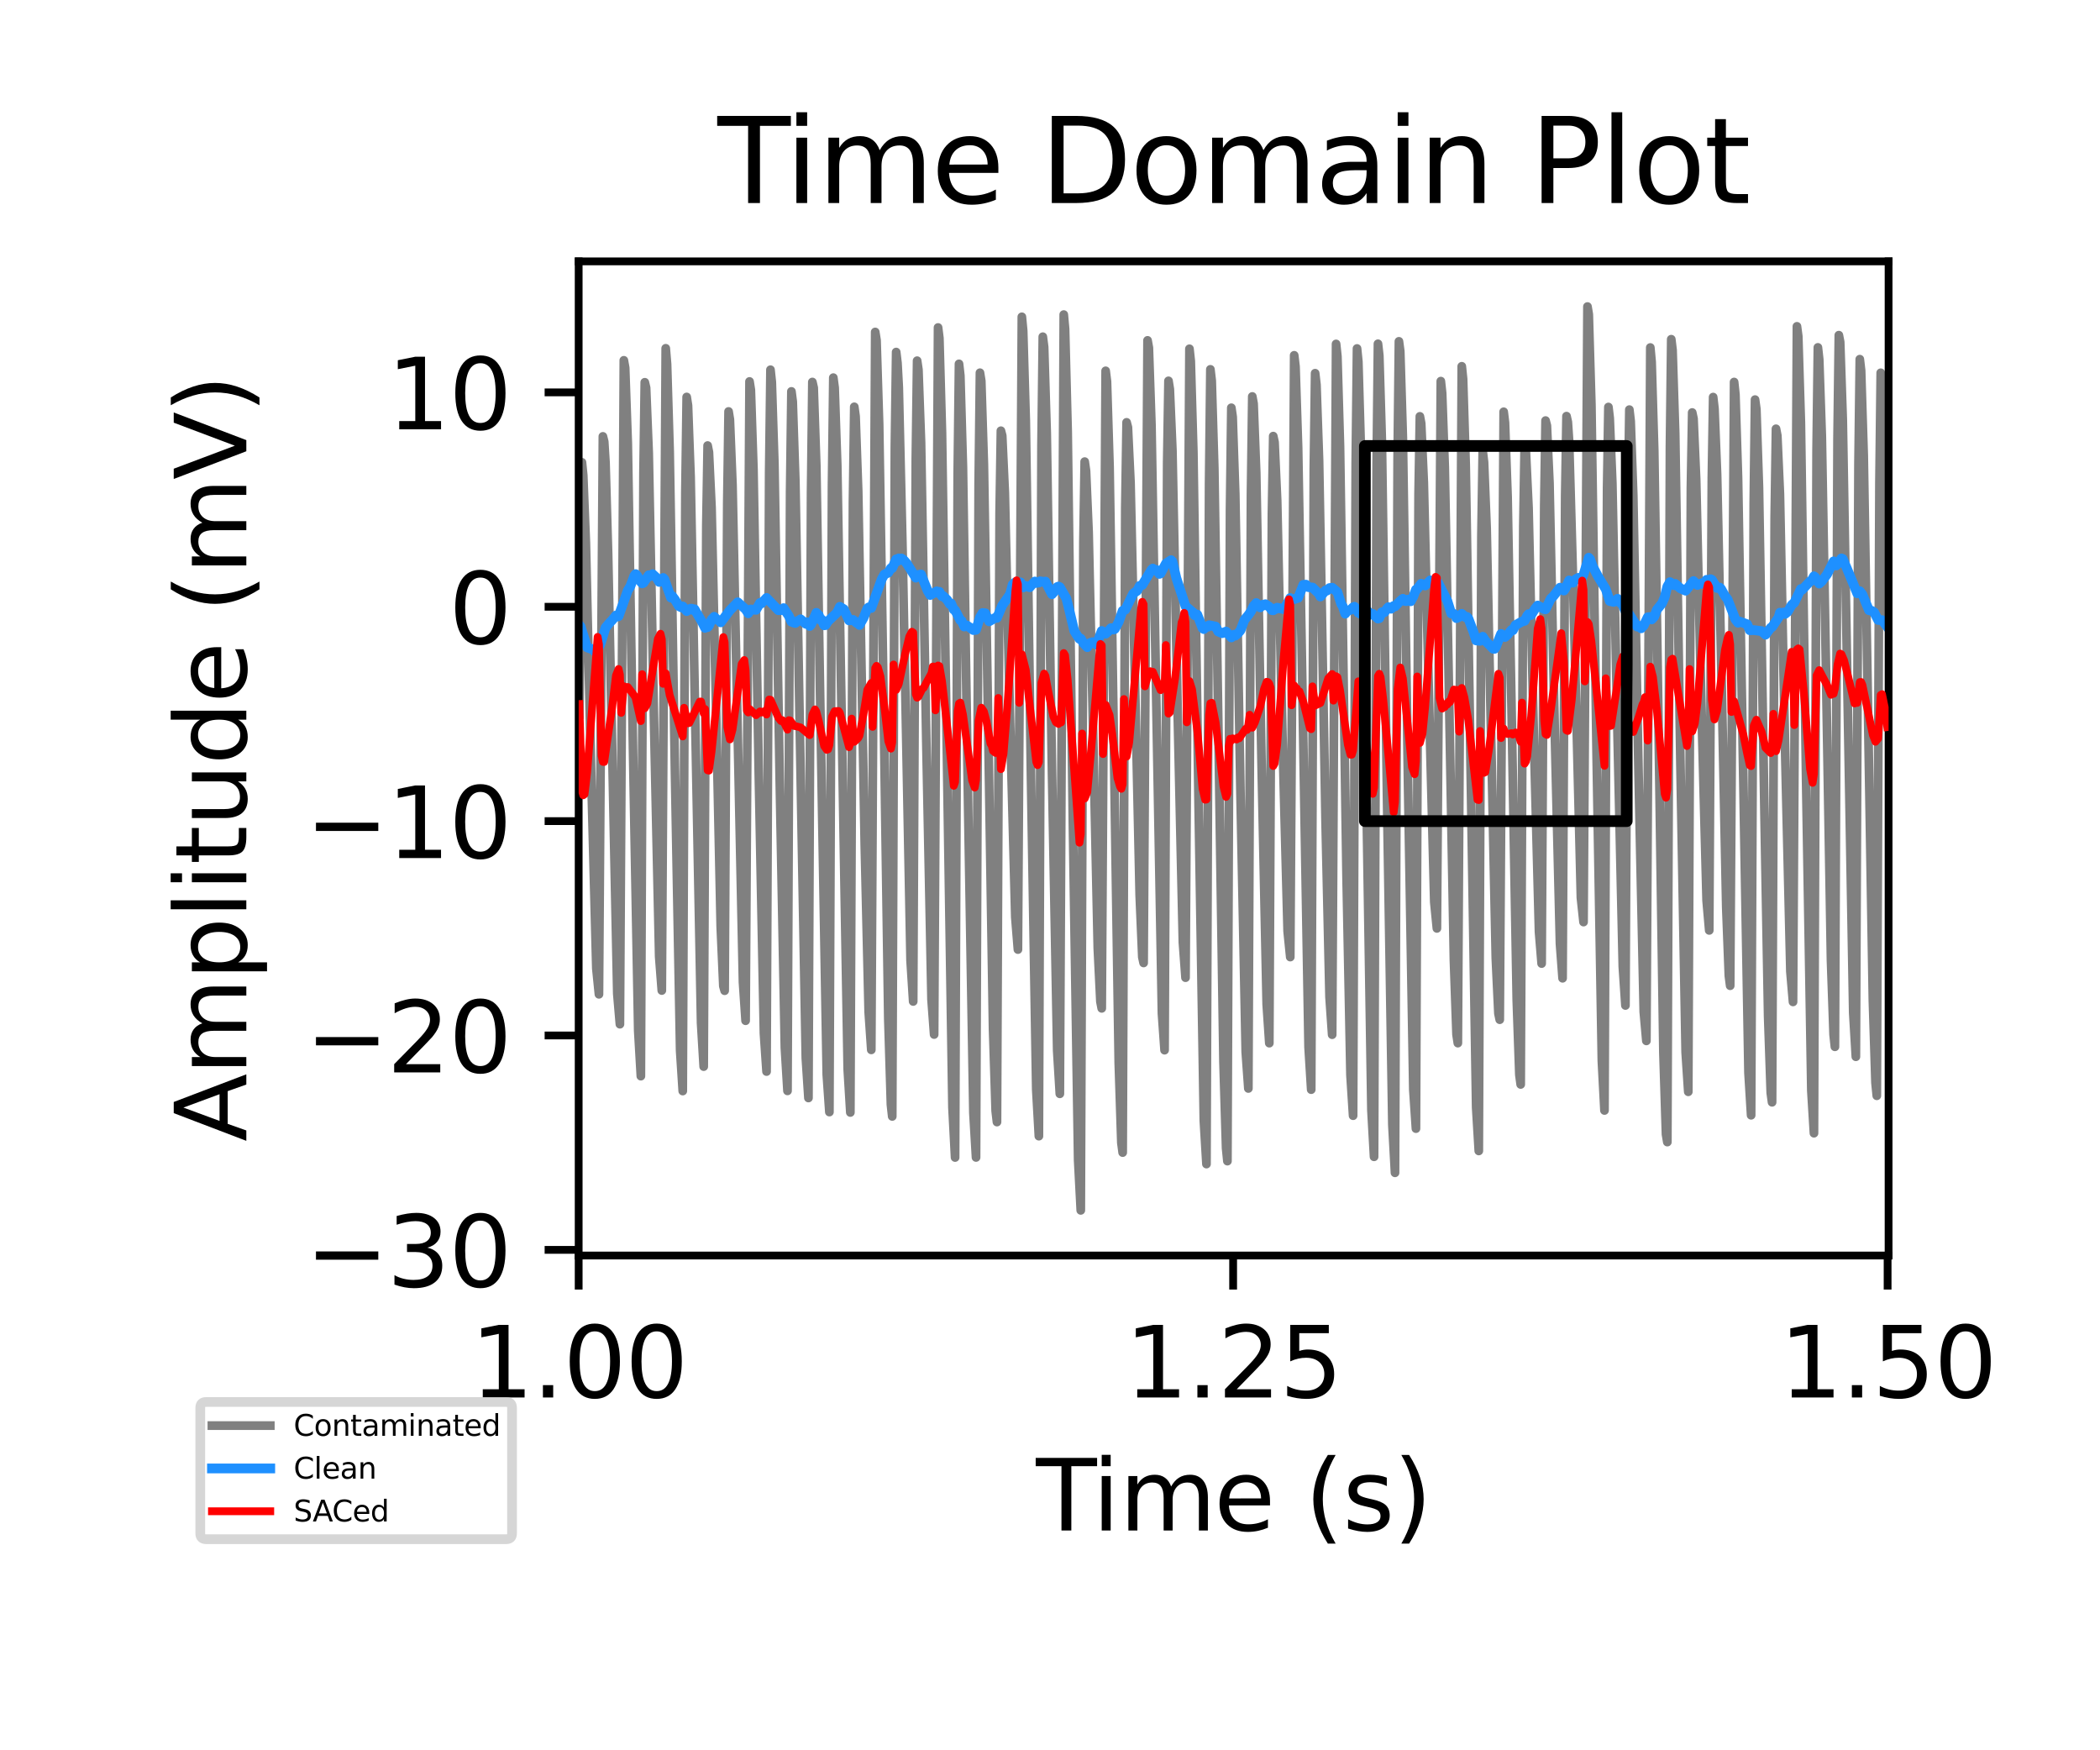 <?xml version="1.0" encoding="utf-8" standalone="no"?>
<!DOCTYPE svg PUBLIC "-//W3C//DTD SVG 1.1//EN"
  "http://www.w3.org/Graphics/SVG/1.1/DTD/svg11.dtd">
<svg xmlns:xlink="http://www.w3.org/1999/xlink" width="216pt" height="180pt" viewBox="0 0 216 180" xmlns="http://www.w3.org/2000/svg" version="1.1">
 <defs>
  <style type="text/css">*{stroke-linejoin: round; stroke-linecap: butt}</style>
 </defs>
 <g id="figure_1">
  <g id="patch_1">
   <path d="M 0 180 
L 216 180 
L 216 0 
L 0 0 
z
" style="fill: #ffffff"/>
  </g>
  <g id="axes_1">
   <g id="patch_2">
    <path d="M 59.52 129.12 
L 194.255 129.12 
L 194.255 26.88 
L 59.52 26.88 
z
" style="fill: #ffffff"/>
   </g>
   <g id="line2d_1">
    <path d="M 59.587 73.481 
L 59.857 47.546 
L 59.991 48.896 
L 60.261 55.81 
L 60.799 79.137 
L 61.338 99.597 
L 61.607 102.253 
L 62.011 44.879 
L 62.146 45.42 
L 62.281 47.593 
L 62.55 57.054 
L 63.493 102.188 
L 63.762 105.33 
L 64.166 37.056 
L 64.301 37.822 
L 64.57 45.557 
L 65.109 77.003 
L 65.647 105.994 
L 65.917 110.67 
L 66.186 48.664 
L 66.321 39.315 
L 66.455 39.882 
L 66.725 46.591 
L 67.263 73.776 
L 67.802 98.382 
L 68.071 101.864 
L 68.475 35.82 
L 68.61 37.442 
L 68.879 46.386 
L 69.418 78.951 
L 69.957 108.031 
L 70.226 112.201 
L 70.495 50.657 
L 70.63 40.826 
L 70.765 41.699 
L 71.034 49.053 
L 71.438 70.277 
L 72.111 105.197 
L 72.381 109.689 
L 72.65 54.079 
L 72.785 45.822 
L 72.919 46.509 
L 73.189 52.234 
L 73.593 70.077 
L 74.131 95.298 
L 74.401 101.412 
L 74.535 101.885 
L 74.805 51.707 
L 74.94 42.315 
L 75.074 43.151 
L 75.344 49.887 
L 75.748 69.237 
L 76.421 101.003 
L 76.69 104.97 
L 77.094 39.231 
L 77.229 40.101 
L 77.498 48.247 
L 78.037 79.08 
L 78.576 106.264 
L 78.845 110.197 
L 79.114 48.618 
L 79.249 38.025 
L 79.384 39.297 
L 79.653 47.728 
L 80.192 79.813 
L 80.73 107.731 
L 81 112.185 
L 81.269 50.598 
L 81.404 40.253 
L 81.538 41.306 
L 81.808 49.502 
L 82.212 72.029 
L 82.885 108.808 
L 83.154 112.917 
L 83.424 50.675 
L 83.558 39.287 
L 83.693 39.872 
L 83.962 47.903 
L 84.366 72.24 
L 85.04 110.51 
L 85.309 114.363 
L 85.578 49.944 
L 85.713 38.84 
L 85.848 39.868 
L 86.117 47.849 
L 86.521 71.01 
L 87.194 109.958 
L 87.464 114.406 
L 87.733 51.584 
L 87.868 41.839 
L 88.002 42.817 
L 88.272 50.544 
L 88.945 86.841 
L 89.349 104.044 
L 89.618 107.968 
L 90.022 34.142 
L 90.157 34.998 
L 90.426 43.664 
L 90.83 68.66 
L 91.369 104.745 
L 91.638 113.601 
L 91.773 114.813 
L 92.042 45.996 
L 92.177 36.206 
L 92.312 37.339 
L 92.446 39.846 
L 92.85 57.253 
L 93.658 98.762 
L 93.928 102.99 
L 94.197 47.217 
L 94.332 37.096 
L 94.466 38.012 
L 94.736 45.485 
L 95.274 76.097 
L 95.813 102.771 
L 96.082 106.39 
L 96.486 33.681 
L 96.621 34.772 
L 96.89 44.526 
L 97.294 70.958 
L 97.968 113.892 
L 98.237 119.036 
L 98.506 48.79 
L 98.641 37.419 
L 98.776 38.628 
L 99.045 48.032 
L 99.584 83.2 
L 100.122 114.446 
L 100.392 119.031 
L 100.661 49.842 
L 100.796 38.334 
L 100.93 39.177 
L 101.2 47.762 
L 101.604 72.342 
L 102.142 105.759 
L 102.412 114.248 
L 102.546 115.391 
L 102.816 52.786 
L 102.95 44.299 
L 103.085 44.814 
L 103.354 50.669 
L 103.893 74.177 
L 104.432 94.335 
L 104.701 97.653 
L 105.105 32.582 
L 105.24 34.015 
L 105.509 43.277 
L 106.048 80.048 
L 106.587 112.039 
L 106.856 116.842 
L 107.125 45.875 
L 107.26 34.63 
L 107.395 35.697 
L 107.664 44.572 
L 108.203 79.184 
L 108.741 108.038 
L 109.011 112.487 
L 109.415 32.354 
L 109.549 33.831 
L 109.819 44.43 
L 110.357 84.812 
L 110.896 119.296 
L 111.165 124.473 
L 111.435 55.754 
L 111.569 47.475 
L 111.704 48.424 
L 111.973 54.735 
L 112.377 72.559 
L 112.916 97.505 
L 113.185 103.001 
L 113.32 103.699 
L 113.724 38.138 
L 113.859 39.237 
L 114.128 48.03 
L 114.532 74.096 
L 115.071 109.262 
L 115.34 117.524 
L 115.475 118.53 
L 115.744 52.231 
L 115.879 43.435 
L 116.013 43.943 
L 116.283 49.646 
L 116.687 67.577 
L 117.225 92.065 
L 117.495 98.427 
L 117.629 99.029 
L 118.033 35.006 
L 118.168 35.764 
L 118.437 43.746 
L 118.841 67.008 
L 119.515 104.218 
L 119.784 107.999 
L 120.053 47.624 
L 120.188 39.167 
L 120.323 40.028 
L 120.592 46.343 
L 121.131 73.176 
L 121.669 96.904 
L 121.939 100.544 
L 122.343 35.87 
L 122.477 37.127 
L 122.747 46.523 
L 123.285 82.761 
L 123.824 115.241 
L 124.093 119.712 
L 124.363 49.77 
L 124.497 37.985 
L 124.632 39.141 
L 124.901 48.199 
L 125.305 74.059 
L 125.844 109.181 
L 126.113 118.066 
L 126.248 119.409 
L 126.517 52.425 
L 126.652 41.935 
L 126.787 42.867 
L 127.056 50.842 
L 127.595 81.715 
L 128.133 108.176 
L 128.403 111.938 
L 128.672 50.864 
L 128.807 40.774 
L 128.941 41.516 
L 129.211 48.628 
L 129.749 77.896 
L 130.288 103.268 
L 130.557 107.278 
L 130.827 52.868 
L 130.961 44.851 
L 131.096 45.477 
L 131.365 51.477 
L 131.904 75.5 
L 132.443 95.77 
L 132.712 98.424 
L 133.116 36.541 
L 133.251 37.7 
L 133.52 46.052 
L 133.924 68.867 
L 134.597 107.691 
L 134.867 112.057 
L 135.136 48.225 
L 135.271 38.383 
L 135.406 39.562 
L 135.675 47.358 
L 136.348 84.658 
L 136.752 102.53 
L 137.022 106.408 
L 137.426 35.372 
L 137.56 36.655 
L 137.83 45.934 
L 138.503 90.121 
L 138.907 110.554 
L 139.176 114.737 
L 139.446 47.628 
L 139.58 35.84 
L 139.715 37.195 
L 139.984 46.542 
L 140.388 71.972 
L 141.062 114.157 
L 141.331 118.964 
L 141.6 47.847 
L 141.735 35.355 
L 141.87 36.569 
L 142.139 45.583 
L 142.678 82.778 
L 143.216 115.664 
L 143.486 120.61 
L 143.755 47.244 
L 143.89 35.104 
L 144.024 36.113 
L 144.294 45.039 
L 144.832 80.892 
L 145.371 112.058 
L 145.64 116.066 
L 145.91 50.835 
L 146.044 42.82 
L 146.179 43.545 
L 146.448 49.608 
L 146.987 72.133 
L 147.526 92.759 
L 147.795 95.477 
L 148.199 39.196 
L 148.334 40.449 
L 148.603 47.996 
L 149.007 69.603 
L 149.546 98.724 
L 149.815 106.391 
L 149.95 107.273 
L 150.354 37.671 
L 150.488 38.977 
L 150.758 47.822 
L 151.162 72.714 
L 151.835 113.868 
L 152.104 118.362 
L 152.374 55.074 
L 152.508 46.4 
L 152.643 47.533 
L 152.912 54.325 
L 153.316 73.175 
L 153.855 98.538 
L 154.124 104.222 
L 154.259 104.865 
L 154.663 42.349 
L 154.798 43.466 
L 155.067 51.082 
L 155.471 72.771 
L 156.01 102.867 
L 156.279 110.536 
L 156.414 111.524 
L 156.683 54.143 
L 156.818 46.103 
L 156.952 46.523 
L 157.222 52.246 
L 157.76 75.41 
L 158.299 95.828 
L 158.568 99.092 
L 158.838 51.938 
L 158.972 43.253 
L 159.107 43.77 
L 159.376 49.681 
L 159.915 74.993 
L 160.454 97.033 
L 160.723 100.604 
L 160.992 50.987 
L 161.127 42.797 
L 161.262 43.4 
L 161.396 45.398 
L 161.8 59.716 
L 162.608 92.323 
L 162.878 94.824 
L 163.282 31.527 
L 163.416 32.336 
L 163.686 41.653 
L 164.224 77.664 
L 164.763 109.095 
L 165.032 114.201 
L 165.302 50.201 
L 165.437 41.859 
L 165.571 43.003 
L 165.841 49.706 
L 166.379 75.653 
L 166.918 99.413 
L 167.187 103.402 
L 167.457 51.375 
L 167.591 42.127 
L 167.726 43.31 
L 167.995 50.996 
L 168.534 79.405 
L 169.073 104.052 
L 169.342 107.044 
L 169.746 35.74 
L 169.881 37.216 
L 170.15 46.367 
L 170.554 72.064 
L 171.093 108.224 
L 171.362 116.655 
L 171.497 117.45 
L 171.766 45.983 
L 171.901 34.886 
L 172.035 36.006 
L 172.305 44.568 
L 172.843 78.503 
L 173.382 108.204 
L 173.651 112.279 
L 173.921 50.226 
L 174.055 42.424 
L 174.19 43.05 
L 174.459 49.265 
L 174.998 72.42 
L 175.537 92.607 
L 175.806 95.683 
L 176.075 49.142 
L 176.21 40.837 
L 176.345 42.02 
L 176.614 48.782 
L 177.018 67.133 
L 177.557 93.292 
L 177.826 100.344 
L 177.961 101.372 
L 178.365 39.288 
L 178.499 40.556 
L 178.769 49.147 
L 179.173 72.292 
L 179.846 110.32 
L 180.115 114.693 
L 180.385 51.718 
L 180.519 41.097 
L 180.654 42.082 
L 180.923 50.144 
L 181.462 82.136 
L 181.866 104.509 
L 182.135 112.375 
L 182.27 113.358 
L 182.539 53.233 
L 182.674 44.097 
L 182.809 44.794 
L 183.078 50.806 
L 183.617 77.317 
L 184.155 99.913 
L 184.425 103.035 
L 184.829 33.562 
L 184.963 34.588 
L 185.233 43.485 
L 185.771 80.151 
L 186.31 112.149 
L 186.579 116.54 
L 186.849 46.317 
L 186.983 35.728 
L 187.118 36.959 
L 187.387 44.934 
L 187.791 67.498 
L 188.33 98.722 
L 188.599 106.4 
L 188.734 107.652 
L 189.003 45.121 
L 189.138 34.47 
L 189.273 35.168 
L 189.542 43.198 
L 189.946 66.453 
L 190.619 104.156 
L 190.889 108.675 
L 191.158 47.764 
L 191.293 36.94 
L 191.427 38.105 
L 191.697 46.854 
L 192.101 70.914 
L 192.639 102.873 
L 192.909 111.348 
L 193.043 112.688 
L 193.313 49.719 
L 193.447 38.339 
L 193.582 39.452 
L 193.851 48.501 
L 194.121 64.148 
L 194.121 64.148 
" clip-path="url(#p36d547b4c8)" style="fill: none; stroke: #808080; stroke-width: 0.9; stroke-linecap: square"/>
   </g>
   <g id="matplotlib.axis_1">
    <g id="xtick_1">
     <g id="line2d_2">
      <defs>
       <path id="mb4166d7bd7" d="M 0 0 
L 0 3.5 
" style="stroke: #000000; stroke-width: 0.8"/>
      </defs>
      <g>
       <use xlink:href="#mb4166d7bd7" x="59.52" y="129.12" style="stroke: #000000; stroke-width: 0.8"/>
      </g>
     </g>
     <g id="text_1">
      <!-- 1.00 -->
      <g transform="translate(48.387 143.718) scale(0.1 -0.1)">
       <defs>
        <path id="DejaVuSans-31" d="M 794 531 
L 1825 531 
L 1825 4091 
L 703 3866 
L 703 4441 
L 1819 4666 
L 2450 4666 
L 2450 531 
L 3481 531 
L 3481 0 
L 794 0 
L 794 531 
z
" transform="scale(0.016)"/>
        <path id="DejaVuSans-2e" d="M 684 794 
L 1344 794 
L 1344 0 
L 684 0 
L 684 794 
z
" transform="scale(0.016)"/>
        <path id="DejaVuSans-30" d="M 2034 4250 
Q 1547 4250 1301 3770 
Q 1056 3291 1056 2328 
Q 1056 1369 1301 889 
Q 1547 409 2034 409 
Q 2525 409 2770 889 
Q 3016 1369 3016 2328 
Q 3016 3291 2770 3770 
Q 2525 4250 2034 4250 
z
M 2034 4750 
Q 2819 4750 3233 4129 
Q 3647 3509 3647 2328 
Q 3647 1150 3233 529 
Q 2819 -91 2034 -91 
Q 1250 -91 836 529 
Q 422 1150 422 2328 
Q 422 3509 836 4129 
Q 1250 4750 2034 4750 
z
" transform="scale(0.016)"/>
       </defs>
       <use xlink:href="#DejaVuSans-31"/>
       <use xlink:href="#DejaVuSans-2e" x="63.623"/>
       <use xlink:href="#DejaVuSans-30" x="95.41"/>
       <use xlink:href="#DejaVuSans-30" x="159.033"/>
      </g>
     </g>
    </g>
    <g id="xtick_2">
     <g id="line2d_3">
      <g>
       <use xlink:href="#mb4166d7bd7" x="126.837" y="129.12" style="stroke: #000000; stroke-width: 0.8"/>
      </g>
     </g>
     <g id="text_2">
      <!-- 1.25 -->
      <g transform="translate(115.704 143.718) scale(0.1 -0.1)">
       <defs>
        <path id="DejaVuSans-32" d="M 1228 531 
L 3431 531 
L 3431 0 
L 469 0 
L 469 531 
Q 828 903 1448 1529 
Q 2069 2156 2228 2338 
Q 2531 2678 2651 2914 
Q 2772 3150 2772 3378 
Q 2772 3750 2511 3984 
Q 2250 4219 1831 4219 
Q 1534 4219 1204 4116 
Q 875 4013 500 3803 
L 500 4441 
Q 881 4594 1212 4672 
Q 1544 4750 1819 4750 
Q 2544 4750 2975 4387 
Q 3406 4025 3406 3419 
Q 3406 3131 3298 2873 
Q 3191 2616 2906 2266 
Q 2828 2175 2409 1742 
Q 1991 1309 1228 531 
z
" transform="scale(0.016)"/>
        <path id="DejaVuSans-35" d="M 691 4666 
L 3169 4666 
L 3169 4134 
L 1269 4134 
L 1269 2991 
Q 1406 3038 1543 3061 
Q 1681 3084 1819 3084 
Q 2600 3084 3056 2656 
Q 3513 2228 3513 1497 
Q 3513 744 3044 326 
Q 2575 -91 1722 -91 
Q 1428 -91 1123 -41 
Q 819 9 494 109 
L 494 744 
Q 775 591 1075 516 
Q 1375 441 1709 441 
Q 2250 441 2565 725 
Q 2881 1009 2881 1497 
Q 2881 1984 2565 2268 
Q 2250 2553 1709 2553 
Q 1456 2553 1204 2497 
Q 953 2441 691 2322 
L 691 4666 
z
" transform="scale(0.016)"/>
       </defs>
       <use xlink:href="#DejaVuSans-31"/>
       <use xlink:href="#DejaVuSans-2e" x="63.623"/>
       <use xlink:href="#DejaVuSans-32" x="95.41"/>
       <use xlink:href="#DejaVuSans-35" x="159.033"/>
      </g>
     </g>
    </g>
    <g id="xtick_3">
     <g id="line2d_4">
      <g>
       <use xlink:href="#mb4166d7bd7" x="194.154" y="129.12" style="stroke: #000000; stroke-width: 0.8"/>
      </g>
     </g>
     <g id="text_3">
      <!-- 1.50 -->
      <g transform="translate(183.022 143.718) scale(0.1 -0.1)">
       <use xlink:href="#DejaVuSans-31"/>
       <use xlink:href="#DejaVuSans-2e" x="63.623"/>
       <use xlink:href="#DejaVuSans-35" x="95.41"/>
       <use xlink:href="#DejaVuSans-30" x="159.033"/>
      </g>
     </g>
    </g>
    <g id="text_4">
     <!-- Time (s) -->
     <g transform="translate(106.559 157.397) scale(0.1 -0.1)">
      <defs>
       <path id="DejaVuSans-54" d="M -19 4666 
L 3928 4666 
L 3928 4134 
L 2272 4134 
L 2272 0 
L 1638 0 
L 1638 4134 
L -19 4134 
L -19 4666 
z
" transform="scale(0.016)"/>
       <path id="DejaVuSans-69" d="M 603 3500 
L 1178 3500 
L 1178 0 
L 603 0 
L 603 3500 
z
M 603 4863 
L 1178 4863 
L 1178 4134 
L 603 4134 
L 603 4863 
z
" transform="scale(0.016)"/>
       <path id="DejaVuSans-6d" d="M 3328 2828 
Q 3544 3216 3844 3400 
Q 4144 3584 4550 3584 
Q 5097 3584 5394 3201 
Q 5691 2819 5691 2113 
L 5691 0 
L 5113 0 
L 5113 2094 
Q 5113 2597 4934 2840 
Q 4756 3084 4391 3084 
Q 3944 3084 3684 2787 
Q 3425 2491 3425 1978 
L 3425 0 
L 2847 0 
L 2847 2094 
Q 2847 2600 2669 2842 
Q 2491 3084 2119 3084 
Q 1678 3084 1418 2786 
Q 1159 2488 1159 1978 
L 1159 0 
L 581 0 
L 581 3500 
L 1159 3500 
L 1159 2956 
Q 1356 3278 1631 3431 
Q 1906 3584 2284 3584 
Q 2666 3584 2933 3390 
Q 3200 3197 3328 2828 
z
" transform="scale(0.016)"/>
       <path id="DejaVuSans-65" d="M 3597 1894 
L 3597 1613 
L 953 1613 
Q 991 1019 1311 708 
Q 1631 397 2203 397 
Q 2534 397 2845 478 
Q 3156 559 3463 722 
L 3463 178 
Q 3153 47 2828 -22 
Q 2503 -91 2169 -91 
Q 1331 -91 842 396 
Q 353 884 353 1716 
Q 353 2575 817 3079 
Q 1281 3584 2069 3584 
Q 2775 3584 3186 3129 
Q 3597 2675 3597 1894 
z
M 3022 2063 
Q 3016 2534 2758 2815 
Q 2500 3097 2075 3097 
Q 1594 3097 1305 2825 
Q 1016 2553 972 2059 
L 3022 2063 
z
" transform="scale(0.016)"/>
       <path id="DejaVuSans-20" transform="scale(0.016)"/>
       <path id="DejaVuSans-28" d="M 1984 4856 
Q 1566 4138 1362 3434 
Q 1159 2731 1159 2009 
Q 1159 1288 1364 580 
Q 1569 -128 1984 -844 
L 1484 -844 
Q 1016 -109 783 600 
Q 550 1309 550 2009 
Q 550 2706 781 3412 
Q 1013 4119 1484 4856 
L 1984 4856 
z
" transform="scale(0.016)"/>
       <path id="DejaVuSans-73" d="M 2834 3397 
L 2834 2853 
Q 2591 2978 2328 3040 
Q 2066 3103 1784 3103 
Q 1356 3103 1142 2972 
Q 928 2841 928 2578 
Q 928 2378 1081 2264 
Q 1234 2150 1697 2047 
L 1894 2003 
Q 2506 1872 2764 1633 
Q 3022 1394 3022 966 
Q 3022 478 2636 193 
Q 2250 -91 1575 -91 
Q 1294 -91 989 -36 
Q 684 19 347 128 
L 347 722 
Q 666 556 975 473 
Q 1284 391 1588 391 
Q 1994 391 2212 530 
Q 2431 669 2431 922 
Q 2431 1156 2273 1281 
Q 2116 1406 1581 1522 
L 1381 1569 
Q 847 1681 609 1914 
Q 372 2147 372 2553 
Q 372 3047 722 3315 
Q 1072 3584 1716 3584 
Q 2034 3584 2315 3537 
Q 2597 3491 2834 3397 
z
" transform="scale(0.016)"/>
       <path id="DejaVuSans-29" d="M 513 4856 
L 1013 4856 
Q 1481 4119 1714 3412 
Q 1947 2706 1947 2009 
Q 1947 1309 1714 600 
Q 1481 -109 1013 -844 
L 513 -844 
Q 928 -128 1133 580 
Q 1338 1288 1338 2009 
Q 1338 2731 1133 3434 
Q 928 4138 513 4856 
z
" transform="scale(0.016)"/>
      </defs>
      <use xlink:href="#DejaVuSans-54"/>
      <use xlink:href="#DejaVuSans-69" x="57.959"/>
      <use xlink:href="#DejaVuSans-6d" x="85.742"/>
      <use xlink:href="#DejaVuSans-65" x="183.154"/>
      <use xlink:href="#DejaVuSans-20" x="244.678"/>
      <use xlink:href="#DejaVuSans-28" x="276.465"/>
      <use xlink:href="#DejaVuSans-73" x="315.479"/>
      <use xlink:href="#DejaVuSans-29" x="367.578"/>
     </g>
    </g>
   </g>
   <g id="matplotlib.axis_2">
    <g id="ytick_1">
     <g id="line2d_5">
      <defs>
       <path id="m50ee49c8ca" d="M 0 0 
L -3.5 0 
" style="stroke: #000000; stroke-width: 0.8"/>
      </defs>
      <g>
       <use xlink:href="#m50ee49c8ca" x="59.52" y="128.535" style="stroke: #000000; stroke-width: 0.8"/>
      </g>
     </g>
     <g id="text_5">
      <!-- −30 -->
      <g transform="translate(31.415 132.334) scale(0.1 -0.1)">
       <defs>
        <path id="DejaVuSans-2212" d="M 678 2272 
L 4684 2272 
L 4684 1741 
L 678 1741 
L 678 2272 
z
" transform="scale(0.016)"/>
        <path id="DejaVuSans-33" d="M 2597 2516 
Q 3050 2419 3304 2112 
Q 3559 1806 3559 1356 
Q 3559 666 3084 287 
Q 2609 -91 1734 -91 
Q 1441 -91 1130 -33 
Q 819 25 488 141 
L 488 750 
Q 750 597 1062 519 
Q 1375 441 1716 441 
Q 2309 441 2620 675 
Q 2931 909 2931 1356 
Q 2931 1769 2642 2001 
Q 2353 2234 1838 2234 
L 1294 2234 
L 1294 2753 
L 1863 2753 
Q 2328 2753 2575 2939 
Q 2822 3125 2822 3475 
Q 2822 3834 2567 4026 
Q 2313 4219 1838 4219 
Q 1578 4219 1281 4162 
Q 984 4106 628 3988 
L 628 4550 
Q 988 4650 1302 4700 
Q 1616 4750 1894 4750 
Q 2613 4750 3031 4423 
Q 3450 4097 3450 3541 
Q 3450 3153 3228 2886 
Q 3006 2619 2597 2516 
z
" transform="scale(0.016)"/>
       </defs>
       <use xlink:href="#DejaVuSans-2212"/>
       <use xlink:href="#DejaVuSans-33" x="83.789"/>
       <use xlink:href="#DejaVuSans-30" x="147.412"/>
      </g>
     </g>
    </g>
    <g id="ytick_2">
     <g id="line2d_6">
      <g>
       <use xlink:href="#m50ee49c8ca" x="59.52" y="106.489" style="stroke: #000000; stroke-width: 0.8"/>
      </g>
     </g>
     <g id="text_6">
      <!-- −20 -->
      <g transform="translate(31.415 110.289) scale(0.1 -0.1)">
       <use xlink:href="#DejaVuSans-2212"/>
       <use xlink:href="#DejaVuSans-32" x="83.789"/>
       <use xlink:href="#DejaVuSans-30" x="147.412"/>
      </g>
     </g>
    </g>
    <g id="ytick_3">
     <g id="line2d_7">
      <g>
       <use xlink:href="#m50ee49c8ca" x="59.52" y="84.444" style="stroke: #000000; stroke-width: 0.8"/>
      </g>
     </g>
     <g id="text_7">
      <!-- −10 -->
      <g transform="translate(31.415 88.243) scale(0.1 -0.1)">
       <use xlink:href="#DejaVuSans-2212"/>
       <use xlink:href="#DejaVuSans-31" x="83.789"/>
       <use xlink:href="#DejaVuSans-30" x="147.412"/>
      </g>
     </g>
    </g>
    <g id="ytick_4">
     <g id="line2d_8">
      <g>
       <use xlink:href="#m50ee49c8ca" x="59.52" y="62.399" style="stroke: #000000; stroke-width: 0.8"/>
      </g>
     </g>
     <g id="text_8">
      <!-- 0 -->
      <g transform="translate(46.157 66.198) scale(0.1 -0.1)">
       <use xlink:href="#DejaVuSans-30"/>
      </g>
     </g>
    </g>
    <g id="ytick_5">
     <g id="line2d_9">
      <g>
       <use xlink:href="#m50ee49c8ca" x="59.52" y="40.354" style="stroke: #000000; stroke-width: 0.8"/>
      </g>
     </g>
     <g id="text_9">
      <!-- 10 -->
      <g transform="translate(39.795 44.153) scale(0.1 -0.1)">
       <use xlink:href="#DejaVuSans-31"/>
       <use xlink:href="#DejaVuSans-30" x="63.623"/>
      </g>
     </g>
    </g>
    <g id="text_10">
     <!-- Amplitude (mV) -->
     <g transform="translate(25.336 117.404) rotate(-90) scale(0.1 -0.1)">
      <defs>
       <path id="DejaVuSans-41" d="M 2188 4044 
L 1331 1722 
L 3047 1722 
L 2188 4044 
z
M 1831 4666 
L 2547 4666 
L 4325 0 
L 3669 0 
L 3244 1197 
L 1141 1197 
L 716 0 
L 50 0 
L 1831 4666 
z
" transform="scale(0.016)"/>
       <path id="DejaVuSans-70" d="M 1159 525 
L 1159 -1331 
L 581 -1331 
L 581 3500 
L 1159 3500 
L 1159 2969 
Q 1341 3281 1617 3432 
Q 1894 3584 2278 3584 
Q 2916 3584 3314 3078 
Q 3713 2572 3713 1747 
Q 3713 922 3314 415 
Q 2916 -91 2278 -91 
Q 1894 -91 1617 61 
Q 1341 213 1159 525 
z
M 3116 1747 
Q 3116 2381 2855 2742 
Q 2594 3103 2138 3103 
Q 1681 3103 1420 2742 
Q 1159 2381 1159 1747 
Q 1159 1113 1420 752 
Q 1681 391 2138 391 
Q 2594 391 2855 752 
Q 3116 1113 3116 1747 
z
" transform="scale(0.016)"/>
       <path id="DejaVuSans-6c" d="M 603 4863 
L 1178 4863 
L 1178 0 
L 603 0 
L 603 4863 
z
" transform="scale(0.016)"/>
       <path id="DejaVuSans-74" d="M 1172 4494 
L 1172 3500 
L 2356 3500 
L 2356 3053 
L 1172 3053 
L 1172 1153 
Q 1172 725 1289 603 
Q 1406 481 1766 481 
L 2356 481 
L 2356 0 
L 1766 0 
Q 1100 0 847 248 
Q 594 497 594 1153 
L 594 3053 
L 172 3053 
L 172 3500 
L 594 3500 
L 594 4494 
L 1172 4494 
z
" transform="scale(0.016)"/>
       <path id="DejaVuSans-75" d="M 544 1381 
L 544 3500 
L 1119 3500 
L 1119 1403 
Q 1119 906 1312 657 
Q 1506 409 1894 409 
Q 2359 409 2629 706 
Q 2900 1003 2900 1516 
L 2900 3500 
L 3475 3500 
L 3475 0 
L 2900 0 
L 2900 538 
Q 2691 219 2414 64 
Q 2138 -91 1772 -91 
Q 1169 -91 856 284 
Q 544 659 544 1381 
z
M 1991 3584 
L 1991 3584 
z
" transform="scale(0.016)"/>
       <path id="DejaVuSans-64" d="M 2906 2969 
L 2906 4863 
L 3481 4863 
L 3481 0 
L 2906 0 
L 2906 525 
Q 2725 213 2448 61 
Q 2172 -91 1784 -91 
Q 1150 -91 751 415 
Q 353 922 353 1747 
Q 353 2572 751 3078 
Q 1150 3584 1784 3584 
Q 2172 3584 2448 3432 
Q 2725 3281 2906 2969 
z
M 947 1747 
Q 947 1113 1208 752 
Q 1469 391 1925 391 
Q 2381 391 2643 752 
Q 2906 1113 2906 1747 
Q 2906 2381 2643 2742 
Q 2381 3103 1925 3103 
Q 1469 3103 1208 2742 
Q 947 2381 947 1747 
z
" transform="scale(0.016)"/>
       <path id="DejaVuSans-56" d="M 1831 0 
L 50 4666 
L 709 4666 
L 2188 738 
L 3669 4666 
L 4325 4666 
L 2547 0 
L 1831 0 
z
" transform="scale(0.016)"/>
      </defs>
      <use xlink:href="#DejaVuSans-41"/>
      <use xlink:href="#DejaVuSans-6d" x="68.408"/>
      <use xlink:href="#DejaVuSans-70" x="165.82"/>
      <use xlink:href="#DejaVuSans-6c" x="229.297"/>
      <use xlink:href="#DejaVuSans-69" x="257.08"/>
      <use xlink:href="#DejaVuSans-74" x="284.863"/>
      <use xlink:href="#DejaVuSans-75" x="324.072"/>
      <use xlink:href="#DejaVuSans-64" x="387.451"/>
      <use xlink:href="#DejaVuSans-65" x="450.928"/>
      <use xlink:href="#DejaVuSans-20" x="512.451"/>
      <use xlink:href="#DejaVuSans-28" x="544.238"/>
      <use xlink:href="#DejaVuSans-6d" x="583.252"/>
      <use xlink:href="#DejaVuSans-56" x="680.664"/>
      <use xlink:href="#DejaVuSans-29" x="749.072"/>
     </g>
    </g>
   </g>
   <g id="line2d_10">
    <path d="M 59.587 64.28 
L 59.722 64.434 
L 60.395 66.578 
L 60.934 66.773 
L 61.203 67.017 
L 61.607 66.508 
L 61.742 66.294 
L 62.281 64.553 
L 62.685 64.064 
L 62.954 63.791 
L 63.358 63.296 
L 63.493 63.405 
L 63.627 63.367 
L 64.57 60.725 
L 64.839 60.285 
L 65.243 59.213 
L 65.378 59.04 
L 65.513 59.175 
L 65.917 59.844 
L 66.051 59.995 
L 66.186 59.938 
L 66.725 59.16 
L 66.859 59.257 
L 67.129 59.049 
L 67.533 59.416 
L 67.802 59.846 
L 68.071 59.746 
L 68.206 59.439 
L 68.341 59.579 
L 69.014 61.464 
L 69.149 61.305 
L 69.418 61.662 
L 69.822 62.327 
L 70.091 62.469 
L 70.226 62.367 
L 70.63 62.844 
L 71.034 62.595 
L 71.169 62.599 
L 71.303 62.74 
L 71.438 62.657 
L 72.246 64.025 
L 72.515 64.571 
L 72.65 64.379 
L 72.785 64.491 
L 72.919 64.349 
L 73.189 63.717 
L 73.458 63.434 
L 73.727 63.695 
L 73.997 63.844 
L 74.131 64.004 
L 75.074 62.766 
L 75.882 61.938 
L 76.69 62.658 
L 76.96 63.072 
L 77.229 62.68 
L 77.768 62.714 
L 78.172 62.005 
L 78.306 62.058 
L 78.845 61.493 
L 80.057 62.753 
L 80.326 62.753 
L 80.596 62.54 
L 81.134 63.336 
L 81.404 63.932 
L 81.673 64.039 
L 81.808 64.067 
L 82.077 63.844 
L 82.212 63.834 
L 82.346 63.689 
L 82.885 64.153 
L 83.02 63.994 
L 83.154 64.111 
L 83.289 64.379 
L 83.424 64.236 
L 83.962 63.022 
L 84.232 63.297 
L 84.366 63.733 
L 84.501 63.699 
L 84.77 64.302 
L 84.905 64.291 
L 85.174 63.88 
L 85.578 63.498 
L 85.982 63.112 
L 86.117 62.959 
L 86.386 62.405 
L 86.79 62.649 
L 87.329 63.802 
L 87.733 63.748 
L 88.137 64.068 
L 88.272 64.105 
L 88.406 64.273 
L 88.81 63.56 
L 89.214 62.578 
L 89.349 62.466 
L 89.618 62.524 
L 90.696 59.551 
L 90.965 59.077 
L 91.369 58.887 
L 91.638 58.429 
L 91.773 58.425 
L 92.177 57.525 
L 92.312 57.71 
L 92.446 57.427 
L 92.581 57.546 
L 92.716 57.432 
L 92.985 57.624 
L 93.254 57.929 
L 94.197 59.409 
L 94.466 59.128 
L 94.736 59.078 
L 95.409 60.743 
L 95.678 61.193 
L 96.352 60.816 
L 96.486 60.986 
L 96.621 60.863 
L 96.89 61.321 
L 97.025 61.304 
L 97.429 61.698 
L 97.698 62.123 
L 97.833 62.07 
L 98.102 62.695 
L 98.237 62.757 
L 98.776 63.784 
L 98.91 63.846 
L 99.18 64.434 
L 99.449 64.328 
L 99.718 64.507 
L 100.122 64.8 
L 100.392 64.769 
L 100.796 63.492 
L 101.065 63.043 
L 101.2 63.236 
L 101.334 63.063 
L 101.738 63.897 
L 102.412 63.512 
L 102.546 63.536 
L 103.085 62.269 
L 103.893 61.115 
L 104.162 60.114 
L 104.432 59.886 
L 104.701 60.002 
L 104.836 60.028 
L 104.971 59.894 
L 105.24 60.406 
L 105.509 60.265 
L 105.913 60.392 
L 106.183 60.074 
L 106.452 59.804 
L 106.587 59.954 
L 106.721 59.865 
L 106.856 59.914 
L 106.991 59.784 
L 107.395 59.849 
L 107.529 59.81 
L 108.203 61.11 
L 108.472 60.807 
L 108.741 60.371 
L 108.876 60.319 
L 109.011 60.389 
L 109.684 61.547 
L 109.953 62.619 
L 110.492 64.877 
L 110.761 65.313 
L 111.031 65.698 
L 111.165 65.678 
L 111.435 66.142 
L 111.839 66.557 
L 112.108 66.139 
L 112.377 66.043 
L 112.647 66.097 
L 112.781 66.291 
L 113.32 64.889 
L 113.455 65.122 
L 113.589 65.025 
L 113.724 65.171 
L 113.993 64.927 
L 114.263 64.605 
L 114.397 64.607 
L 114.532 64.74 
L 114.667 64.684 
L 115.071 63.949 
L 115.475 62.811 
L 115.744 62.701 
L 116.552 61.056 
L 116.821 60.849 
L 116.956 60.767 
L 117.225 60.253 
L 117.495 60.154 
L 118.437 58.6 
L 118.572 58.471 
L 118.841 58.65 
L 118.976 58.621 
L 119.245 59.022 
L 119.38 58.957 
L 119.919 57.963 
L 120.457 57.608 
L 120.592 57.744 
L 120.996 59.451 
L 121.939 62.338 
L 122.343 62.674 
L 122.612 62.906 
L 122.747 63.009 
L 122.881 63.27 
L 123.151 63.207 
L 123.689 64.6 
L 123.824 64.695 
L 123.959 64.429 
L 124.228 64.458 
L 124.363 64.301 
L 125.036 64.434 
L 125.305 64.944 
L 125.709 65.12 
L 126.113 64.949 
L 126.652 65.554 
L 126.921 65.278 
L 127.056 65.37 
L 127.325 65.149 
L 127.595 64.825 
L 127.999 63.75 
L 128.403 63.255 
L 128.672 62.875 
L 128.941 62.319 
L 129.211 62.019 
L 129.615 62.464 
L 129.884 62.194 
L 130.019 62.253 
L 130.153 62.138 
L 130.557 62.405 
L 130.827 62.751 
L 130.961 62.764 
L 131.096 62.593 
L 131.231 62.627 
L 131.365 62.495 
L 132.039 62.646 
L 132.577 61.79 
L 132.712 61.504 
L 132.981 61.657 
L 133.52 61.481 
L 134.059 60.148 
L 134.328 60.125 
L 134.597 60.386 
L 135.001 60.425 
L 135.675 61.075 
L 135.81 61.346 
L 136.348 60.723 
L 136.483 60.736 
L 136.752 60.476 
L 137.022 60.443 
L 137.56 60.893 
L 137.964 62.136 
L 138.099 62.33 
L 138.368 63.111 
L 138.638 62.775 
L 138.907 62.719 
L 139.176 62.455 
L 139.311 62.399 
L 139.446 62.532 
L 139.715 63.006 
L 139.984 63.157 
L 140.254 62.603 
L 140.523 62.719 
L 141.062 63.215 
L 141.196 63.132 
L 141.735 63.614 
L 141.87 63.571 
L 142.139 62.965 
L 142.408 62.96 
L 142.678 62.571 
L 142.812 62.439 
L 143.082 62.603 
L 143.351 62.319 
L 143.486 62.364 
L 143.755 62.081 
L 144.024 61.809 
L 144.294 61.58 
L 144.563 61.822 
L 144.698 61.815 
L 144.832 61.662 
L 144.967 61.689 
L 145.102 61.835 
L 145.371 61.344 
L 145.64 60.637 
L 145.775 60.57 
L 146.179 60.034 
L 146.583 60.214 
L 147.122 59.687 
L 147.256 59.825 
L 147.526 60.215 
L 147.66 60.157 
L 147.795 59.909 
L 147.93 59.95 
L 148.872 61.808 
L 149.276 63.093 
L 149.546 63.134 
L 149.68 63.25 
L 149.815 63.572 
L 150.219 63.376 
L 150.354 63.127 
L 150.758 63.48 
L 150.892 63.448 
L 151.027 63.593 
L 151.566 65.019 
L 151.835 65.862 
L 152.239 65.9 
L 152.508 65.483 
L 152.778 65.899 
L 153.586 66.717 
L 153.72 66.729 
L 153.855 66.551 
L 154.259 65.533 
L 154.394 65.197 
L 154.798 65.511 
L 155.067 65.273 
L 155.471 64.787 
L 155.606 64.819 
L 155.875 64.295 
L 156.548 63.918 
L 156.818 63.846 
L 157.087 63.318 
L 157.222 63.16 
L 157.491 63.249 
L 157.895 62.599 
L 158.164 62.271 
L 158.838 62.644 
L 158.972 62.66 
L 159.511 61.559 
L 159.78 61.311 
L 160.454 60.437 
L 160.858 60.733 
L 160.992 60.55 
L 161.262 59.964 
L 161.396 59.694 
L 161.666 59.904 
L 161.8 59.927 
L 162.07 59.579 
L 162.339 59.426 
L 162.608 59.633 
L 162.878 59.095 
L 163.416 57.355 
L 163.551 57.504 
L 163.82 58.242 
L 164.359 59.268 
L 165.167 60.592 
L 165.571 61.807 
L 165.975 61.903 
L 166.379 61.581 
L 166.649 61.992 
L 166.783 61.981 
L 167.187 62.84 
L 167.591 63.192 
L 168.399 64.44 
L 168.534 64.342 
L 168.803 64.615 
L 169.073 64.327 
L 169.477 63.483 
L 169.746 63.458 
L 169.881 63.701 
L 170.15 63.416 
L 170.419 62.705 
L 170.689 62.377 
L 170.958 62.038 
L 171.227 61.41 
L 171.497 60.32 
L 171.766 59.867 
L 172.035 60.052 
L 172.17 60.183 
L 172.305 60.046 
L 172.843 60.509 
L 173.382 60.749 
L 174.055 59.911 
L 174.19 59.758 
L 174.459 60.021 
L 174.594 60.159 
L 175.133 59.955 
L 175.267 60.064 
L 175.537 59.63 
L 175.671 59.728 
L 175.941 59.565 
L 176.075 59.627 
L 176.614 60.47 
L 176.883 60.423 
L 177.018 60.556 
L 177.422 61.283 
L 177.691 61.629 
L 178.499 63.696 
L 178.769 64.042 
L 178.903 63.913 
L 179.711 64.2 
L 179.981 64.814 
L 180.385 64.8 
L 181.193 64.902 
L 181.597 65.271 
L 182.135 64.555 
L 182.27 64.484 
L 182.943 63.493 
L 183.078 63.008 
L 183.347 63.154 
L 183.482 62.98 
L 183.617 63.131 
L 183.886 62.904 
L 184.29 62.215 
L 184.559 61.979 
L 185.233 60.576 
L 185.367 60.647 
L 186.175 59.785 
L 186.31 59.747 
L 186.579 59.266 
L 186.714 59.37 
L 187.118 60.018 
L 187.387 59.777 
L 187.926 59.062 
L 188.599 57.734 
L 188.869 58.152 
L 189.407 57.428 
L 189.542 57.491 
L 189.946 58.411 
L 191.023 61.011 
L 191.293 60.798 
L 191.562 61.137 
L 192.235 62.75 
L 192.505 62.811 
L 192.774 62.976 
L 193.178 63.755 
L 193.582 63.778 
L 194.121 64.459 
L 194.121 64.459 
" clip-path="url(#p36d547b4c8)" style="fill: none; stroke: #1e90ff; stroke-linecap: square"/>
   </g>
   <g id="patch_3">
    <path d="M 59.52 129.12 
L 59.52 26.88 
" style="fill: none; stroke: #000000; stroke-width: 0.8; stroke-linejoin: miter; stroke-linecap: square"/>
   </g>
   <g id="patch_4">
    <path d="M 194.255 129.12 
L 194.255 26.88 
" style="fill: none; stroke: #000000; stroke-width: 0.8; stroke-linejoin: miter; stroke-linecap: square"/>
   </g>
   <g id="patch_5">
    <path d="M 59.52 129.12 
L 194.255 129.12 
" style="fill: none; stroke: #000000; stroke-width: 0.8; stroke-linejoin: miter; stroke-linecap: square"/>
   </g>
   <g id="patch_6">
    <path d="M 59.52 26.88 
L 194.255 26.88 
" style="fill: none; stroke: #000000; stroke-width: 0.8; stroke-linejoin: miter; stroke-linecap: square"/>
   </g>
   <g id="line2d_11">
    <path d="M 59.587 72.403 
L 59.857 81.286 
L 59.991 81.783 
L 60.126 81.687 
L 60.395 79.409 
L 61.473 65.499 
L 61.607 66.259 
L 61.877 77.715 
L 62.011 78.351 
L 62.146 78.36 
L 62.954 72.793 
L 63.358 69.461 
L 63.627 68.8 
L 63.762 69.387 
L 63.897 73.313 
L 64.166 70.574 
L 64.301 70.656 
L 64.57 70.652 
L 65.243 71.531 
L 65.378 71.777 
L 65.917 74.157 
L 66.051 69.334 
L 66.321 72.837 
L 66.59 72.349 
L 67.129 68.956 
L 67.667 65.695 
L 67.937 65.174 
L 68.071 65.741 
L 68.206 70.326 
L 68.341 69.302 
L 68.475 69.246 
L 68.879 71.481 
L 70.226 75.738 
L 70.361 72.788 
L 70.765 74.387 
L 70.899 74.35 
L 71.977 72.154 
L 72.111 72.147 
L 72.381 73.363 
L 72.515 72.914 
L 72.785 79.22 
L 72.919 79.252 
L 73.189 77.301 
L 74.401 65.519 
L 74.535 66.049 
L 74.805 74.762 
L 75.074 76.043 
L 75.344 75.033 
L 76.286 68.277 
L 76.556 67.878 
L 76.69 68.932 
L 76.825 73.079 
L 76.96 73.269 
L 77.094 72.912 
L 77.768 73.548 
L 78.172 73.162 
L 78.306 73.277 
L 78.71 73.104 
L 78.845 73.484 
L 79.114 71.939 
L 79.249 71.963 
L 80.057 73.797 
L 80.326 74.151 
L 80.461 74.059 
L 80.73 74.478 
L 81 75.039 
L 81.134 74.063 
L 81.269 74.092 
L 81.673 74.653 
L 81.942 74.705 
L 82.346 74.808 
L 83.289 75.598 
L 83.558 73.508 
L 83.828 72.957 
L 83.962 73.179 
L 84.232 74.211 
L 84.77 76.726 
L 85.04 77.111 
L 85.174 77.063 
L 85.309 76.614 
L 85.578 73.706 
L 85.848 73.141 
L 86.252 73.119 
L 86.386 73.312 
L 87.329 76.841 
L 87.464 76.446 
L 87.598 73.9 
L 87.868 76.286 
L 88.272 75.909 
L 88.406 75.656 
L 88.81 73.472 
L 89.214 70.937 
L 89.618 70.233 
L 89.753 74.753 
L 90.022 68.699 
L 90.157 68.477 
L 90.292 68.625 
L 90.561 69.565 
L 90.965 72.692 
L 91.369 76.234 
L 91.638 76.992 
L 91.773 76.344 
L 91.908 68.341 
L 92.177 70.949 
L 92.446 70.331 
L 93.12 67.167 
L 93.524 65.47 
L 93.793 64.966 
L 93.928 65.058 
L 94.197 71.396 
L 94.332 71.752 
L 94.466 71.645 
L 94.87 70.826 
L 95.005 70.744 
L 95.274 70.225 
L 95.813 69.24 
L 95.948 68.548 
L 96.082 68.55 
L 96.217 73.054 
L 96.486 68.442 
L 96.621 68.499 
L 96.89 70.046 
L 97.16 72.363 
L 98.102 80.816 
L 98.237 80.432 
L 98.506 73.125 
L 98.641 72.349 
L 98.776 72.257 
L 99.045 73.468 
L 99.988 80.254 
L 100.257 80.997 
L 100.392 80.223 
L 100.661 74.088 
L 100.93 72.778 
L 101.2 73.168 
L 101.469 74.189 
L 101.873 76.467 
L 102.008 76.689 
L 102.142 77.226 
L 102.412 77.434 
L 102.546 76.697 
L 102.681 71.779 
L 102.95 79.098 
L 103.22 77.515 
L 103.624 72.531 
L 104.432 60.81 
L 104.566 59.68 
L 104.701 60.074 
L 104.836 72.28 
L 105.105 67.293 
L 105.509 68.889 
L 105.779 71.341 
L 106.587 78.364 
L 106.721 78.688 
L 106.856 78.379 
L 107.125 70.228 
L 107.395 69.271 
L 107.529 69.506 
L 107.799 70.989 
L 108.337 73.657 
L 108.607 74.272 
L 108.876 74.449 
L 109.011 74.099 
L 109.145 74.301 
L 109.415 67.162 
L 109.549 67.386 
L 109.819 69.915 
L 111.031 86.664 
L 111.165 85.755 
L 111.3 75.433 
L 111.569 82.118 
L 111.839 81.448 
L 112.243 77 
L 113.051 67.542 
L 113.185 66.225 
L 113.32 66.37 
L 113.455 77.548 
L 113.724 72.489 
L 114.128 73.53 
L 114.397 75.46 
L 114.936 80.003 
L 115.205 80.905 
L 115.34 81.122 
L 115.475 80.655 
L 115.609 71.891 
L 115.879 77.808 
L 116.148 76.34 
L 116.687 70.258 
L 117.36 62.65 
L 117.495 61.893 
L 117.629 62.146 
L 117.764 70.588 
L 118.168 69.129 
L 118.303 69.025 
L 118.437 69.144 
L 118.572 69.087 
L 119.38 70.975 
L 119.515 70.805 
L 119.784 70.771 
L 119.919 66.337 
L 120.188 73.39 
L 120.323 73.265 
L 120.861 69.788 
L 121.535 64.013 
L 121.669 63.687 
L 121.804 63.027 
L 121.939 63.974 
L 122.073 74.284 
L 122.343 70.04 
L 122.612 70.904 
L 123.151 75.133 
L 123.689 81.09 
L 123.959 82.242 
L 124.093 82.223 
L 124.363 73.522 
L 124.497 72.326 
L 124.632 72.275 
L 125.036 74.308 
L 125.844 80.887 
L 126.113 81.954 
L 126.248 81.644 
L 126.383 76.754 
L 126.517 75.979 
L 126.652 76.169 
L 126.787 75.932 
L 127.191 76.05 
L 127.325 75.836 
L 127.46 75.932 
L 128.133 74.943 
L 128.268 75.07 
L 128.403 74.539 
L 128.537 73.504 
L 128.807 74.838 
L 129.076 74.289 
L 129.345 73.473 
L 129.615 72.694 
L 130.019 70.846 
L 130.288 70.116 
L 130.423 70.148 
L 130.557 70.322 
L 130.692 70.734 
L 130.961 78.778 
L 131.096 78.537 
L 131.365 76.593 
L 132.039 67.595 
L 132.577 61.632 
L 132.712 62.193 
L 132.847 72.531 
L 133.116 70.496 
L 133.251 70.788 
L 133.385 70.791 
L 133.52 71.149 
L 133.655 71.095 
L 134.059 72.196 
L 134.732 74.899 
L 134.867 74.987 
L 135.001 70.584 
L 135.271 72.555 
L 135.81 72.302 
L 136.618 69.763 
L 137.022 69.317 
L 137.156 72.055 
L 137.426 69.542 
L 137.56 69.638 
L 137.83 70.968 
L 138.638 76.595 
L 138.907 77.612 
L 139.042 77.612 
L 139.176 77.161 
L 139.715 70.066 
L 140.119 72.167 
L 140.523 76.165 
L 141.062 81.246 
L 141.196 81.64 
L 141.331 81.002 
L 141.735 69.525 
L 141.87 69.291 
L 142.004 69.636 
L 142.274 71.922 
L 143.351 83.537 
L 143.486 82.466 
L 143.755 70.857 
L 144.024 68.646 
L 144.294 69.769 
L 145.236 78.89 
L 145.506 79.619 
L 145.64 78.267 
L 145.775 69.568 
L 146.044 76.406 
L 146.314 75.43 
L 146.583 72.731 
L 147.526 60.296 
L 147.66 59.323 
L 147.795 59.432 
L 148.064 71.768 
L 148.334 72.87 
L 148.468 72.588 
L 148.603 72.712 
L 148.738 72.377 
L 148.872 72.458 
L 149.007 72.143 
L 149.142 72.203 
L 149.546 70.916 
L 149.68 71 
L 149.815 70.942 
L 149.95 71.545 
L 150.084 75.245 
L 150.354 70.75 
L 150.623 71.724 
L 151.027 74.06 
L 151.97 82.242 
L 152.104 82.276 
L 152.239 75.172 
L 152.508 79.318 
L 152.643 79.478 
L 152.778 79.409 
L 153.182 76.869 
L 154.124 69.294 
L 154.259 69.699 
L 154.394 75.901 
L 154.663 74.932 
L 154.798 75.393 
L 154.932 75.381 
L 155.067 75.483 
L 155.471 75.399 
L 155.606 75.54 
L 155.875 75.331 
L 156.01 75.471 
L 156.144 75.441 
L 156.414 76.287 
L 156.548 72.255 
L 156.818 78.533 
L 156.952 78.307 
L 157.087 77.754 
L 157.491 73.661 
L 158.164 64.649 
L 158.434 63.666 
L 158.568 64.648 
L 158.838 74.11 
L 158.972 75.499 
L 159.107 75.582 
L 159.511 72.992 
L 160.588 65.118 
L 160.858 68.031 
L 161.127 75.113 
L 161.262 75.174 
L 161.666 71.993 
L 162.743 59.708 
L 162.878 60.67 
L 163.012 70.076 
L 163.282 63.968 
L 163.416 64.179 
L 163.686 65.969 
L 165.032 78.76 
L 165.167 69.759 
L 165.437 74.535 
L 165.571 74.668 
L 165.706 74.64 
L 166.245 71.124 
L 166.649 68.348 
L 166.918 67.512 
L 167.053 67.62 
L 167.187 68.251 
L 167.457 74.057 
L 167.726 75.136 
L 167.861 75.14 
L 167.995 75.276 
L 168.534 73.784 
L 168.938 72.454 
L 169.073 72.225 
L 169.207 71.692 
L 169.342 71.78 
L 169.477 76.167 
L 169.746 68.557 
L 170.015 69.619 
L 170.419 72.999 
L 171.227 81.653 
L 171.362 82.035 
L 171.497 81.144 
L 171.766 68.631 
L 171.901 67.84 
L 172.035 67.739 
L 172.709 71.847 
L 173.517 76.723 
L 173.651 75.898 
L 173.786 68.804 
L 174.055 75.222 
L 174.325 74.39 
L 174.594 72.283 
L 175.537 60.713 
L 175.671 60.101 
L 175.806 60.392 
L 176.075 71.944 
L 176.345 73.988 
L 176.614 73.096 
L 177.422 66.85 
L 177.691 65.651 
L 177.826 65.288 
L 177.961 66.262 
L 178.095 73.221 
L 178.365 72.115 
L 179.307 75.521 
L 179.711 77.518 
L 179.981 78.708 
L 180.115 78.785 
L 180.385 74.62 
L 180.654 74.015 
L 181.193 75.248 
L 181.597 76.909 
L 182.135 77.447 
L 182.27 77.089 
L 182.405 73.41 
L 182.674 77.25 
L 182.943 76.117 
L 184.29 67.034 
L 184.425 67.122 
L 184.559 74.569 
L 184.829 66.787 
L 184.963 66.68 
L 185.098 66.788 
L 185.502 70.848 
L 186.175 79.079 
L 186.445 80.507 
L 186.579 79.602 
L 186.849 69.468 
L 187.118 68.917 
L 187.926 70.465 
L 188.33 71.452 
L 188.465 71.319 
L 188.599 71.353 
L 188.734 70.81 
L 189.003 68.354 
L 189.273 67.213 
L 189.407 67.287 
L 189.677 67.913 
L 190.215 70.089 
L 190.754 72.342 
L 190.889 72.062 
L 191.023 72.289 
L 191.293 70.144 
L 191.427 70.136 
L 191.562 70.444 
L 192.639 75.592 
L 192.909 76.283 
L 193.178 75.956 
L 193.447 71.469 
L 193.582 71.389 
L 193.851 72.721 
L 194.121 74.775 
L 194.121 74.775 
" clip-path="url(#p36d547b4c8)" style="fill: none; stroke: #ff0000; stroke-width: 0.8; stroke-linecap: square"/>
   </g>
   <g id="text_11">
    <!-- Time Domain Plot -->
    <g transform="translate(73.804 20.88) scale(0.12 -0.12)">
     <defs>
      <path id="DejaVuSans-44" d="M 1259 4147 
L 1259 519 
L 2022 519 
Q 2988 519 3436 956 
Q 3884 1394 3884 2338 
Q 3884 3275 3436 3711 
Q 2988 4147 2022 4147 
L 1259 4147 
z
M 628 4666 
L 1925 4666 
Q 3281 4666 3915 4102 
Q 4550 3538 4550 2338 
Q 4550 1131 3912 565 
Q 3275 0 1925 0 
L 628 0 
L 628 4666 
z
" transform="scale(0.016)"/>
      <path id="DejaVuSans-6f" d="M 1959 3097 
Q 1497 3097 1228 2736 
Q 959 2375 959 1747 
Q 959 1119 1226 758 
Q 1494 397 1959 397 
Q 2419 397 2687 759 
Q 2956 1122 2956 1747 
Q 2956 2369 2687 2733 
Q 2419 3097 1959 3097 
z
M 1959 3584 
Q 2709 3584 3137 3096 
Q 3566 2609 3566 1747 
Q 3566 888 3137 398 
Q 2709 -91 1959 -91 
Q 1206 -91 779 398 
Q 353 888 353 1747 
Q 353 2609 779 3096 
Q 1206 3584 1959 3584 
z
" transform="scale(0.016)"/>
      <path id="DejaVuSans-61" d="M 2194 1759 
Q 1497 1759 1228 1600 
Q 959 1441 959 1056 
Q 959 750 1161 570 
Q 1363 391 1709 391 
Q 2188 391 2477 730 
Q 2766 1069 2766 1631 
L 2766 1759 
L 2194 1759 
z
M 3341 1997 
L 3341 0 
L 2766 0 
L 2766 531 
Q 2569 213 2275 61 
Q 1981 -91 1556 -91 
Q 1019 -91 701 211 
Q 384 513 384 1019 
Q 384 1609 779 1909 
Q 1175 2209 1959 2209 
L 2766 2209 
L 2766 2266 
Q 2766 2663 2505 2880 
Q 2244 3097 1772 3097 
Q 1472 3097 1187 3025 
Q 903 2953 641 2809 
L 641 3341 
Q 956 3463 1253 3523 
Q 1550 3584 1831 3584 
Q 2591 3584 2966 3190 
Q 3341 2797 3341 1997 
z
" transform="scale(0.016)"/>
      <path id="DejaVuSans-6e" d="M 3513 2113 
L 3513 0 
L 2938 0 
L 2938 2094 
Q 2938 2591 2744 2837 
Q 2550 3084 2163 3084 
Q 1697 3084 1428 2787 
Q 1159 2491 1159 1978 
L 1159 0 
L 581 0 
L 581 3500 
L 1159 3500 
L 1159 2956 
Q 1366 3272 1645 3428 
Q 1925 3584 2291 3584 
Q 2894 3584 3203 3211 
Q 3513 2838 3513 2113 
z
" transform="scale(0.016)"/>
      <path id="DejaVuSans-50" d="M 1259 4147 
L 1259 2394 
L 2053 2394 
Q 2494 2394 2734 2622 
Q 2975 2850 2975 3272 
Q 2975 3691 2734 3919 
Q 2494 4147 2053 4147 
L 1259 4147 
z
M 628 4666 
L 2053 4666 
Q 2838 4666 3239 4311 
Q 3641 3956 3641 3272 
Q 3641 2581 3239 2228 
Q 2838 1875 2053 1875 
L 1259 1875 
L 1259 0 
L 628 0 
L 628 4666 
z
" transform="scale(0.016)"/>
     </defs>
     <use xlink:href="#DejaVuSans-54"/>
     <use xlink:href="#DejaVuSans-69" x="57.959"/>
     <use xlink:href="#DejaVuSans-6d" x="85.742"/>
     <use xlink:href="#DejaVuSans-65" x="183.154"/>
     <use xlink:href="#DejaVuSans-20" x="244.678"/>
     <use xlink:href="#DejaVuSans-44" x="276.465"/>
     <use xlink:href="#DejaVuSans-6f" x="353.467"/>
     <use xlink:href="#DejaVuSans-6d" x="414.648"/>
     <use xlink:href="#DejaVuSans-61" x="512.061"/>
     <use xlink:href="#DejaVuSans-69" x="573.34"/>
     <use xlink:href="#DejaVuSans-6e" x="601.123"/>
     <use xlink:href="#DejaVuSans-20" x="664.502"/>
     <use xlink:href="#DejaVuSans-50" x="696.289"/>
     <use xlink:href="#DejaVuSans-6c" x="756.592"/>
     <use xlink:href="#DejaVuSans-6f" x="784.375"/>
     <use xlink:href="#DejaVuSans-74" x="845.557"/>
    </g>
   </g>
   <g id="patch_7">
    <path d="M 140.388 84.444 
L 167.322 84.444 
L 167.322 45.865 
L 140.388 45.865 
L 140.388 84.444 
z
" clip-path="url(#p36d547b4c8)" style="fill: none; stroke: #000000; stroke-width: 1.2; stroke-linejoin: miter"/>
   </g>
   <g id="legend_1">
    <g id="patch_8">
     <path d="M 21.199 158.292 
L 52.067 158.292 
Q 52.667 158.292 52.667 157.692 
L 52.667 144.782 
Q 52.667 144.182 52.067 144.182 
L 21.199 144.182 
Q 20.599 144.182 20.599 144.782 
L 20.599 157.692 
Q 20.599 158.292 21.199 158.292 
z
" style="fill: #ffffff; opacity: 0.8; stroke: #cccccc; stroke-linejoin: miter"/>
    </g>
    <g id="line2d_12">
     <path d="M 21.799 146.611 
L 24.799 146.611 
L 27.799 146.611 
" style="fill: none; stroke: #808080; stroke-width: 0.9; stroke-linecap: square"/>
    </g>
    <g id="text_12">
     <!-- Contaminated -->
     <g transform="translate(30.199 147.661) scale(0.03 -0.03)">
      <defs>
       <path id="DejaVuSans-43" d="M 4122 4306 
L 4122 3641 
Q 3803 3938 3442 4084 
Q 3081 4231 2675 4231 
Q 1875 4231 1450 3742 
Q 1025 3253 1025 2328 
Q 1025 1406 1450 917 
Q 1875 428 2675 428 
Q 3081 428 3442 575 
Q 3803 722 4122 1019 
L 4122 359 
Q 3791 134 3420 21 
Q 3050 -91 2638 -91 
Q 1578 -91 968 557 
Q 359 1206 359 2328 
Q 359 3453 968 4101 
Q 1578 4750 2638 4750 
Q 3056 4750 3426 4639 
Q 3797 4528 4122 4306 
z
" transform="scale(0.016)"/>
      </defs>
      <use xlink:href="#DejaVuSans-43"/>
      <use xlink:href="#DejaVuSans-6f" x="69.824"/>
      <use xlink:href="#DejaVuSans-6e" x="131.006"/>
      <use xlink:href="#DejaVuSans-74" x="194.385"/>
      <use xlink:href="#DejaVuSans-61" x="233.594"/>
      <use xlink:href="#DejaVuSans-6d" x="294.873"/>
      <use xlink:href="#DejaVuSans-69" x="392.285"/>
      <use xlink:href="#DejaVuSans-6e" x="420.068"/>
      <use xlink:href="#DejaVuSans-61" x="483.447"/>
      <use xlink:href="#DejaVuSans-74" x="544.727"/>
      <use xlink:href="#DejaVuSans-65" x="583.936"/>
      <use xlink:href="#DejaVuSans-64" x="645.459"/>
     </g>
    </g>
    <g id="line2d_13">
     <path d="M 21.799 151.015 
L 24.799 151.015 
L 27.799 151.015 
" style="fill: none; stroke: #1e90ff; stroke-linecap: square"/>
    </g>
    <g id="text_13">
     <!-- Clean -->
     <g transform="translate(30.199 152.065) scale(0.03 -0.03)">
      <use xlink:href="#DejaVuSans-43"/>
      <use xlink:href="#DejaVuSans-6c" x="69.824"/>
      <use xlink:href="#DejaVuSans-65" x="97.607"/>
      <use xlink:href="#DejaVuSans-61" x="159.131"/>
      <use xlink:href="#DejaVuSans-6e" x="220.41"/>
     </g>
    </g>
    <g id="line2d_14">
     <path d="M 21.799 155.418 
L 24.799 155.418 
L 27.799 155.418 
" style="fill: none; stroke: #ff0000; stroke-width: 0.8; stroke-linecap: square"/>
    </g>
    <g id="text_14">
     <!-- SACed -->
     <g transform="translate(30.199 156.468) scale(0.03 -0.03)">
      <defs>
       <path id="DejaVuSans-53" d="M 3425 4513 
L 3425 3897 
Q 3066 4069 2747 4153 
Q 2428 4238 2131 4238 
Q 1616 4238 1336 4038 
Q 1056 3838 1056 3469 
Q 1056 3159 1242 3001 
Q 1428 2844 1947 2747 
L 2328 2669 
Q 3034 2534 3370 2195 
Q 3706 1856 3706 1288 
Q 3706 609 3251 259 
Q 2797 -91 1919 -91 
Q 1588 -91 1214 -16 
Q 841 59 441 206 
L 441 856 
Q 825 641 1194 531 
Q 1563 422 1919 422 
Q 2459 422 2753 634 
Q 3047 847 3047 1241 
Q 3047 1584 2836 1778 
Q 2625 1972 2144 2069 
L 1759 2144 
Q 1053 2284 737 2584 
Q 422 2884 422 3419 
Q 422 4038 858 4394 
Q 1294 4750 2059 4750 
Q 2388 4750 2728 4690 
Q 3069 4631 3425 4513 
z
" transform="scale(0.016)"/>
      </defs>
      <use xlink:href="#DejaVuSans-53"/>
      <use xlink:href="#DejaVuSans-41" x="65.352"/>
      <use xlink:href="#DejaVuSans-43" x="132.01"/>
      <use xlink:href="#DejaVuSans-65" x="201.834"/>
      <use xlink:href="#DejaVuSans-64" x="263.357"/>
     </g>
    </g>
   </g>
  </g>
 </g>
 <defs>
  <clipPath id="p36d547b4c8">
   <rect x="59.52" y="26.88" width="134.735" height="102.24"/>
  </clipPath>
 </defs>
</svg>
